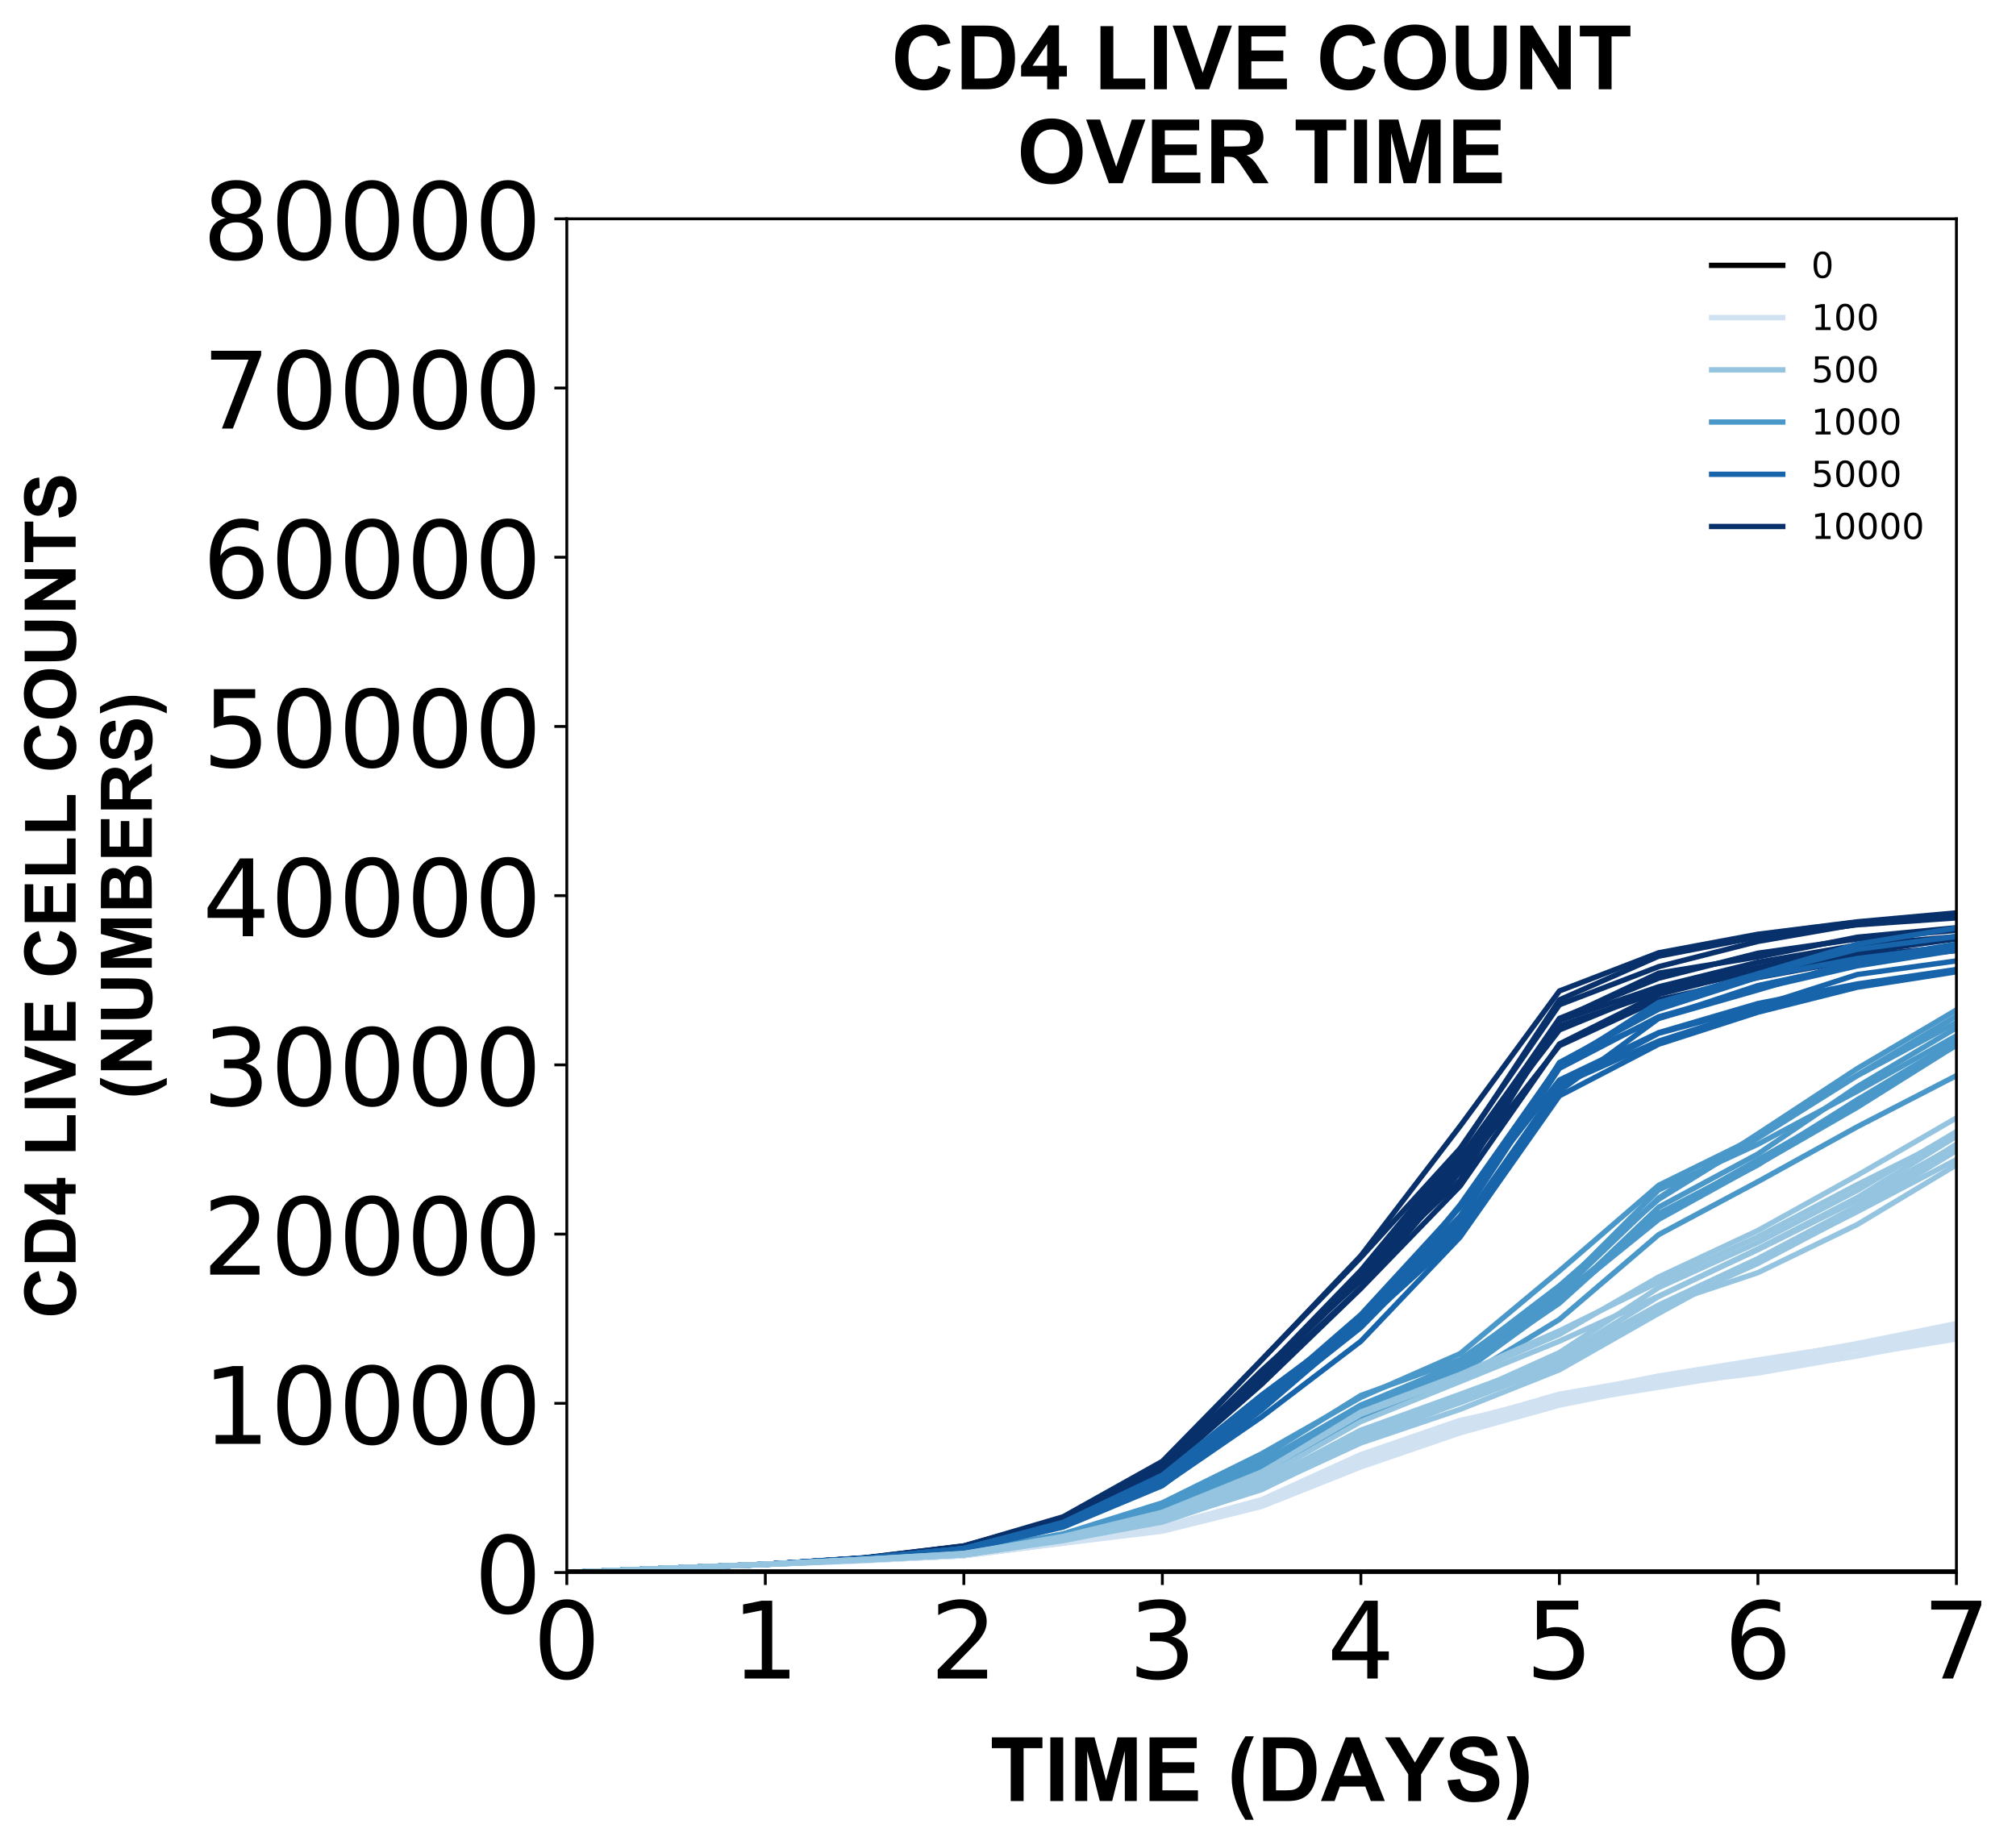 <?xml version="1.0" encoding="utf-8" standalone="no"?>
<!DOCTYPE svg PUBLIC "-//W3C//DTD SVG 1.1//EN"
  "http://www.w3.org/Graphics/SVG/1.1/DTD/svg11.dtd">
<!-- Created with matplotlib (https://matplotlib.org/) -->
<svg height="518.717pt" version="1.1" viewBox="0 0 566.662 518.717" width="566.662pt" xmlns="http://www.w3.org/2000/svg" xmlns:xlink="http://www.w3.org/1999/xlink">
 <defs>
  <style type="text/css">
*{stroke-linecap:butt;stroke-linejoin:round;}
  </style>
 </defs>
 <g id="figure_1">
  <g id="patch_1">
   <path d="M 0 518.717 
L 566.662 518.717 
L 566.662 0 
L 0 0 
z
" style="fill:#ffffff;"/>
  </g>
  <g id="axes_1">
   <g id="patch_2">
    <path d="M 159.318 442.022 
L 549.918 442.022 
L 549.918 61.502 
L 159.318 61.502 
z
" style="fill:#ffffff;"/>
   </g>
   <g id="matplotlib.axis_1">
    <g id="xtick_1">
     <g id="line2d_1">
      <defs>
       <path d="M 0 0 
L 0 3.5 
" id="m4091135f24" style="stroke:#000000;stroke-width:0.8;"/>
      </defs>
      <g>
       <use style="stroke:#000000;stroke-width:0.8;" x="159.318" xlink:href="#m4091135f24" y="442.022"/>
      </g>
     </g>
     <g id="text_1">
      <!-- 0 -->
      <defs>
       <path d="M 31.781 66.406 
Q 24.172 66.406 20.328 58.906 
Q 16.5 51.422 16.5 36.375 
Q 16.5 21.391 20.328 13.891 
Q 24.172 6.391 31.781 6.391 
Q 39.453 6.391 43.281 13.891 
Q 47.125 21.391 47.125 36.375 
Q 47.125 51.422 43.281 58.906 
Q 39.453 66.406 31.781 66.406 
z
M 31.781 74.219 
Q 44.047 74.219 50.516 64.516 
Q 56.984 54.828 56.984 36.375 
Q 56.984 17.969 50.516 8.266 
Q 44.047 -1.422 31.781 -1.422 
Q 19.531 -1.422 13.062 8.266 
Q 6.594 17.969 6.594 36.375 
Q 6.594 54.828 13.062 64.516 
Q 19.531 74.219 31.781 74.219 
z
" id="DejaVuSans-48"/>
      </defs>
      <g transform="translate(149.774 471.817)scale(0.3 -0.3)">
       <use xlink:href="#DejaVuSans-48"/>
      </g>
     </g>
    </g>
    <g id="xtick_2">
     <g id="line2d_2">
      <g>
       <use style="stroke:#000000;stroke-width:0.8;" x="215.118" xlink:href="#m4091135f24" y="442.022"/>
      </g>
     </g>
     <g id="text_2">
      <!-- 1 -->
      <defs>
       <path d="M 12.406 8.297 
L 28.516 8.297 
L 28.516 63.922 
L 10.984 60.406 
L 10.984 69.391 
L 28.422 72.906 
L 38.281 72.906 
L 38.281 8.297 
L 54.391 8.297 
L 54.391 0 
L 12.406 0 
z
" id="DejaVuSans-49"/>
      </defs>
      <g transform="translate(205.574 471.817)scale(0.3 -0.3)">
       <use xlink:href="#DejaVuSans-49"/>
      </g>
     </g>
    </g>
    <g id="xtick_3">
     <g id="line2d_3">
      <g>
       <use style="stroke:#000000;stroke-width:0.8;" x="270.918" xlink:href="#m4091135f24" y="442.022"/>
      </g>
     </g>
     <g id="text_3">
      <!-- 2 -->
      <defs>
       <path d="M 19.188 8.297 
L 53.609 8.297 
L 53.609 0 
L 7.328 0 
L 7.328 8.297 
Q 12.938 14.109 22.625 23.891 
Q 32.328 33.688 34.812 36.531 
Q 39.547 41.844 41.422 45.531 
Q 43.312 49.219 43.312 52.781 
Q 43.312 58.594 39.234 62.25 
Q 35.156 65.922 28.609 65.922 
Q 23.969 65.922 18.812 64.312 
Q 13.672 62.703 7.812 59.422 
L 7.812 69.391 
Q 13.766 71.781 18.938 73 
Q 24.125 74.219 28.422 74.219 
Q 39.75 74.219 46.484 68.547 
Q 53.219 62.891 53.219 53.422 
Q 53.219 48.922 51.531 44.891 
Q 49.859 40.875 45.406 35.406 
Q 44.188 33.984 37.641 27.219 
Q 31.109 20.453 19.188 8.297 
z
" id="DejaVuSans-50"/>
      </defs>
      <g transform="translate(261.374 471.817)scale(0.3 -0.3)">
       <use xlink:href="#DejaVuSans-50"/>
      </g>
     </g>
    </g>
    <g id="xtick_4">
     <g id="line2d_4">
      <g>
       <use style="stroke:#000000;stroke-width:0.8;" x="326.718" xlink:href="#m4091135f24" y="442.022"/>
      </g>
     </g>
     <g id="text_4">
      <!-- 3 -->
      <defs>
       <path d="M 40.578 39.312 
Q 47.656 37.797 51.625 33 
Q 55.609 28.219 55.609 21.188 
Q 55.609 10.406 48.188 4.484 
Q 40.766 -1.422 27.094 -1.422 
Q 22.516 -1.422 17.656 -0.516 
Q 12.797 0.391 7.625 2.203 
L 7.625 11.719 
Q 11.719 9.328 16.594 8.109 
Q 21.484 6.891 26.812 6.891 
Q 36.078 6.891 40.938 10.547 
Q 45.797 14.203 45.797 21.188 
Q 45.797 27.641 41.281 31.266 
Q 36.766 34.906 28.719 34.906 
L 20.219 34.906 
L 20.219 43.016 
L 29.109 43.016 
Q 36.375 43.016 40.234 45.922 
Q 44.094 48.828 44.094 54.297 
Q 44.094 59.906 40.109 62.906 
Q 36.141 65.922 28.719 65.922 
Q 24.656 65.922 20.016 65.031 
Q 15.375 64.156 9.812 62.312 
L 9.812 71.094 
Q 15.438 72.656 20.344 73.438 
Q 25.25 74.219 29.594 74.219 
Q 40.828 74.219 47.359 69.109 
Q 53.906 64.016 53.906 55.328 
Q 53.906 49.266 50.438 45.094 
Q 46.969 40.922 40.578 39.312 
z
" id="DejaVuSans-51"/>
      </defs>
      <g transform="translate(317.174 471.817)scale(0.3 -0.3)">
       <use xlink:href="#DejaVuSans-51"/>
      </g>
     </g>
    </g>
    <g id="xtick_5">
     <g id="line2d_5">
      <g>
       <use style="stroke:#000000;stroke-width:0.8;" x="382.518" xlink:href="#m4091135f24" y="442.022"/>
      </g>
     </g>
     <g id="text_5">
      <!-- 4 -->
      <defs>
       <path d="M 37.797 64.312 
L 12.891 25.391 
L 37.797 25.391 
z
M 35.203 72.906 
L 47.609 72.906 
L 47.609 25.391 
L 58.016 25.391 
L 58.016 17.188 
L 47.609 17.188 
L 47.609 0 
L 37.797 0 
L 37.797 17.188 
L 4.891 17.188 
L 4.891 26.703 
z
" id="DejaVuSans-52"/>
      </defs>
      <g transform="translate(372.974 471.817)scale(0.3 -0.3)">
       <use xlink:href="#DejaVuSans-52"/>
      </g>
     </g>
    </g>
    <g id="xtick_6">
     <g id="line2d_6">
      <g>
       <use style="stroke:#000000;stroke-width:0.8;" x="438.318" xlink:href="#m4091135f24" y="442.022"/>
      </g>
     </g>
     <g id="text_6">
      <!-- 5 -->
      <defs>
       <path d="M 10.797 72.906 
L 49.516 72.906 
L 49.516 64.594 
L 19.828 64.594 
L 19.828 46.734 
Q 21.969 47.469 24.109 47.828 
Q 26.266 48.188 28.422 48.188 
Q 40.625 48.188 47.75 41.5 
Q 54.891 34.812 54.891 23.391 
Q 54.891 11.625 47.562 5.094 
Q 40.234 -1.422 26.906 -1.422 
Q 22.312 -1.422 17.547 -0.641 
Q 12.797 0.141 7.719 1.703 
L 7.719 11.625 
Q 12.109 9.234 16.797 8.062 
Q 21.484 6.891 26.703 6.891 
Q 35.156 6.891 40.078 11.328 
Q 45.016 15.766 45.016 23.391 
Q 45.016 31 40.078 35.438 
Q 35.156 39.891 26.703 39.891 
Q 22.75 39.891 18.812 39.016 
Q 14.891 38.141 10.797 36.281 
z
" id="DejaVuSans-53"/>
      </defs>
      <g transform="translate(428.774 471.817)scale(0.3 -0.3)">
       <use xlink:href="#DejaVuSans-53"/>
      </g>
     </g>
    </g>
    <g id="xtick_7">
     <g id="line2d_7">
      <g>
       <use style="stroke:#000000;stroke-width:0.8;" x="494.118" xlink:href="#m4091135f24" y="442.022"/>
      </g>
     </g>
     <g id="text_7">
      <!-- 6 -->
      <defs>
       <path d="M 33.016 40.375 
Q 26.375 40.375 22.484 35.828 
Q 18.609 31.297 18.609 23.391 
Q 18.609 15.531 22.484 10.953 
Q 26.375 6.391 33.016 6.391 
Q 39.656 6.391 43.531 10.953 
Q 47.406 15.531 47.406 23.391 
Q 47.406 31.297 43.531 35.828 
Q 39.656 40.375 33.016 40.375 
z
M 52.594 71.297 
L 52.594 62.312 
Q 48.875 64.062 45.094 64.984 
Q 41.312 65.922 37.594 65.922 
Q 27.828 65.922 22.672 59.328 
Q 17.531 52.734 16.797 39.406 
Q 19.672 43.656 24.016 45.922 
Q 28.375 48.188 33.594 48.188 
Q 44.578 48.188 50.953 41.516 
Q 57.328 34.859 57.328 23.391 
Q 57.328 12.156 50.688 5.359 
Q 44.047 -1.422 33.016 -1.422 
Q 20.359 -1.422 13.672 8.266 
Q 6.984 17.969 6.984 36.375 
Q 6.984 53.656 15.188 63.938 
Q 23.391 74.219 37.203 74.219 
Q 40.922 74.219 44.703 73.484 
Q 48.484 72.75 52.594 71.297 
z
" id="DejaVuSans-54"/>
      </defs>
      <g transform="translate(484.574 471.817)scale(0.3 -0.3)">
       <use xlink:href="#DejaVuSans-54"/>
      </g>
     </g>
    </g>
    <g id="xtick_8">
     <g id="line2d_8">
      <g>
       <use style="stroke:#000000;stroke-width:0.8;" x="549.918" xlink:href="#m4091135f24" y="442.022"/>
      </g>
     </g>
     <g id="text_8">
      <!-- 7 -->
      <defs>
       <path d="M 8.203 72.906 
L 55.078 72.906 
L 55.078 68.703 
L 28.609 0 
L 18.312 0 
L 43.219 64.594 
L 8.203 64.594 
z
" id="DejaVuSans-55"/>
      </defs>
      <g transform="translate(540.374 471.817)scale(0.3 -0.3)">
       <use xlink:href="#DejaVuSans-55"/>
      </g>
     </g>
    </g>
    <g id="text_9">
     <!-- TIME (DAYS) -->
     <defs>
      <path d="M 23.391 0 
L 23.391 59.469 
L 2.156 59.469 
L 2.156 71.578 
L 59.031 71.578 
L 59.031 59.469 
L 37.844 59.469 
L 37.844 0 
z
" id="Arial-BoldMT-84"/>
      <path d="M 6.844 0 
L 6.844 71.578 
L 21.297 71.578 
L 21.297 0 
z
" id="Arial-BoldMT-73"/>
      <path d="M 7.078 0 
L 7.078 71.578 
L 28.719 71.578 
L 41.703 22.75 
L 54.547 71.578 
L 76.219 71.578 
L 76.219 0 
L 62.797 0 
L 62.797 56.344 
L 48.578 0 
L 34.672 0 
L 20.516 56.344 
L 20.516 0 
z
" id="Arial-BoldMT-77"/>
      <path d="M 7.281 0 
L 7.281 71.578 
L 60.359 71.578 
L 60.359 59.469 
L 21.734 59.469 
L 21.734 43.609 
L 57.672 43.609 
L 57.672 31.547 
L 21.734 31.547 
L 21.734 12.062 
L 61.719 12.062 
L 61.719 0 
z
" id="Arial-BoldMT-69"/>
      <path id="Arial-BoldMT-32"/>
      <path d="M 29.938 -21.047 
L 20.516 -21.047 
Q 13.031 -9.766 9.125 2.391 
Q 5.219 14.547 5.219 25.922 
Q 5.219 40.047 10.062 52.641 
Q 14.266 63.578 20.703 72.797 
L 30.078 72.797 
Q 23.391 58.016 20.875 47.625 
Q 18.359 37.25 18.359 25.641 
Q 18.359 17.625 19.844 9.219 
Q 21.344 0.828 23.922 -6.734 
Q 25.641 -11.719 29.938 -21.047 
z
" id="Arial-BoldMT-40"/>
      <path d="M 7.234 71.578 
L 33.641 71.578 
Q 42.578 71.578 47.266 70.219 
Q 53.562 68.359 58.047 63.625 
Q 62.547 58.891 64.891 52.031 
Q 67.234 45.172 67.234 35.109 
Q 67.234 26.266 65.047 19.875 
Q 62.359 12.062 57.375 7.234 
Q 53.609 3.562 47.219 1.516 
Q 42.438 0 34.422 0 
L 7.234 0 
z
M 21.688 59.469 
L 21.688 12.062 
L 32.469 12.062 
Q 38.531 12.062 41.219 12.75 
Q 44.734 13.625 47.047 15.719 
Q 49.359 17.828 50.828 22.625 
Q 52.297 27.438 52.297 35.75 
Q 52.297 44.047 50.828 48.484 
Q 49.359 52.938 46.719 55.422 
Q 44.094 57.906 40.047 58.797 
Q 37.016 59.469 28.172 59.469 
z
" id="Arial-BoldMT-68"/>
      <path d="M 71.828 0 
L 56.109 0 
L 49.859 16.266 
L 21.234 16.266 
L 15.328 0 
L 0 0 
L 27.875 71.578 
L 43.172 71.578 
z
M 45.219 28.328 
L 35.359 54.891 
L 25.688 28.328 
z
" id="Arial-BoldMT-65"/>
      <path d="M 26.078 0 
L 26.078 30.125 
L -0.141 71.578 
L 16.797 71.578 
L 33.641 43.266 
L 50.141 71.578 
L 66.797 71.578 
L 40.484 30.031 
L 40.484 0 
z
" id="Arial-BoldMT-89"/>
      <path d="M 3.609 23.297 
L 17.672 24.656 
Q 18.953 17.578 22.828 14.25 
Q 26.703 10.938 33.297 10.938 
Q 40.281 10.938 43.812 13.891 
Q 47.359 16.844 47.359 20.797 
Q 47.359 23.344 45.875 25.125 
Q 44.391 26.906 40.672 28.219 
Q 38.141 29.109 29.109 31.344 
Q 17.484 34.234 12.797 38.422 
Q 6.203 44.344 6.203 52.828 
Q 6.203 58.297 9.297 63.062 
Q 12.406 67.828 18.234 70.312 
Q 24.078 72.797 32.328 72.797 
Q 45.797 72.797 52.609 66.891 
Q 59.422 60.984 59.766 51.125 
L 45.312 50.484 
Q 44.391 56 41.328 58.422 
Q 38.281 60.844 32.172 60.844 
Q 25.875 60.844 22.312 58.25 
Q 20.016 56.594 20.016 53.812 
Q 20.016 51.266 22.172 49.469 
Q 24.906 47.172 35.453 44.672 
Q 46 42.188 51.047 39.516 
Q 56.109 36.859 58.953 32.25 
Q 61.812 27.641 61.812 20.844 
Q 61.812 14.703 58.391 9.328 
Q 54.984 3.953 48.734 1.344 
Q 42.484 -1.266 33.156 -1.266 
Q 19.578 -1.266 12.297 5 
Q 5.031 11.281 3.609 23.297 
z
" id="Arial-BoldMT-83"/>
      <path d="M 3.375 -21.047 
Q 7.422 -12.359 9.078 -7.719 
Q 10.75 -3.078 12.156 2.969 
Q 13.578 9.031 14.25 14.469 
Q 14.938 19.922 14.938 25.641 
Q 14.938 37.25 12.453 47.625 
Q 9.969 58.016 3.266 72.797 
L 12.594 72.797 
Q 19.969 62.312 24.047 50.531 
Q 28.125 38.766 28.125 26.656 
Q 28.125 16.453 24.906 4.781 
Q 21.234 -8.297 12.844 -21.047 
z
" id="Arial-BoldMT-41"/>
     </defs>
     <g transform="translate(278.251 506.255)scale(0.25 -0.25)">
      <use xlink:href="#Arial-BoldMT-84"/>
      <use x="61.084" xlink:href="#Arial-BoldMT-73"/>
      <use x="88.867" xlink:href="#Arial-BoldMT-77"/>
      <use x="172.168" xlink:href="#Arial-BoldMT-69"/>
      <use x="238.867" xlink:href="#Arial-BoldMT-32"/>
      <use x="266.65" xlink:href="#Arial-BoldMT-40"/>
      <use x="299.951" xlink:href="#Arial-BoldMT-68"/>
      <use x="372.168" xlink:href="#Arial-BoldMT-65"/>
      <use x="444.244" xlink:href="#Arial-BoldMT-89"/>
      <use x="510.943" xlink:href="#Arial-BoldMT-83"/>
      <use x="577.643" xlink:href="#Arial-BoldMT-41"/>
     </g>
    </g>
   </g>
   <g id="matplotlib.axis_2">
    <g id="ytick_1">
     <g id="line2d_9">
      <defs>
       <path d="M 0 0 
L -3.5 0 
" id="m25d7a99348" style="stroke:#000000;stroke-width:0.8;"/>
      </defs>
      <g>
       <use style="stroke:#000000;stroke-width:0.8;" x="159.318" xlink:href="#m25d7a99348" y="442.022"/>
      </g>
     </g>
     <g id="text_10">
      <!-- 0 -->
      <g transform="translate(133.231 453.419)scale(0.3 -0.3)">
       <use xlink:href="#DejaVuSans-48"/>
      </g>
     </g>
    </g>
    <g id="ytick_2">
     <g id="line2d_10">
      <g>
       <use style="stroke:#000000;stroke-width:0.8;" x="159.318" xlink:href="#m25d7a99348" y="394.457"/>
      </g>
     </g>
     <g id="text_11">
      <!-- 10000 -->
      <g transform="translate(56.881 405.854)scale(0.3 -0.3)">
       <use xlink:href="#DejaVuSans-49"/>
       <use x="63.623" xlink:href="#DejaVuSans-48"/>
       <use x="127.246" xlink:href="#DejaVuSans-48"/>
       <use x="190.869" xlink:href="#DejaVuSans-48"/>
       <use x="254.492" xlink:href="#DejaVuSans-48"/>
      </g>
     </g>
    </g>
    <g id="ytick_3">
     <g id="line2d_11">
      <g>
       <use style="stroke:#000000;stroke-width:0.8;" x="159.318" xlink:href="#m25d7a99348" y="346.892"/>
      </g>
     </g>
     <g id="text_12">
      <!-- 20000 -->
      <g transform="translate(56.881 358.289)scale(0.3 -0.3)">
       <use xlink:href="#DejaVuSans-50"/>
       <use x="63.623" xlink:href="#DejaVuSans-48"/>
       <use x="127.246" xlink:href="#DejaVuSans-48"/>
       <use x="190.869" xlink:href="#DejaVuSans-48"/>
       <use x="254.492" xlink:href="#DejaVuSans-48"/>
      </g>
     </g>
    </g>
    <g id="ytick_4">
     <g id="line2d_12">
      <g>
       <use style="stroke:#000000;stroke-width:0.8;" x="159.318" xlink:href="#m25d7a99348" y="299.327"/>
      </g>
     </g>
     <g id="text_13">
      <!-- 30000 -->
      <g transform="translate(56.881 310.724)scale(0.3 -0.3)">
       <use xlink:href="#DejaVuSans-51"/>
       <use x="63.623" xlink:href="#DejaVuSans-48"/>
       <use x="127.246" xlink:href="#DejaVuSans-48"/>
       <use x="190.869" xlink:href="#DejaVuSans-48"/>
       <use x="254.492" xlink:href="#DejaVuSans-48"/>
      </g>
     </g>
    </g>
    <g id="ytick_5">
     <g id="line2d_13">
      <g>
       <use style="stroke:#000000;stroke-width:0.8;" x="159.318" xlink:href="#m25d7a99348" y="251.762"/>
      </g>
     </g>
     <g id="text_14">
      <!-- 40000 -->
      <g transform="translate(56.881 263.159)scale(0.3 -0.3)">
       <use xlink:href="#DejaVuSans-52"/>
       <use x="63.623" xlink:href="#DejaVuSans-48"/>
       <use x="127.246" xlink:href="#DejaVuSans-48"/>
       <use x="190.869" xlink:href="#DejaVuSans-48"/>
       <use x="254.492" xlink:href="#DejaVuSans-48"/>
      </g>
     </g>
    </g>
    <g id="ytick_6">
     <g id="line2d_14">
      <g>
       <use style="stroke:#000000;stroke-width:0.8;" x="159.318" xlink:href="#m25d7a99348" y="204.197"/>
      </g>
     </g>
     <g id="text_15">
      <!-- 50000 -->
      <g transform="translate(56.881 215.594)scale(0.3 -0.3)">
       <use xlink:href="#DejaVuSans-53"/>
       <use x="63.623" xlink:href="#DejaVuSans-48"/>
       <use x="127.246" xlink:href="#DejaVuSans-48"/>
       <use x="190.869" xlink:href="#DejaVuSans-48"/>
       <use x="254.492" xlink:href="#DejaVuSans-48"/>
      </g>
     </g>
    </g>
    <g id="ytick_7">
     <g id="line2d_15">
      <g>
       <use style="stroke:#000000;stroke-width:0.8;" x="159.318" xlink:href="#m25d7a99348" y="156.632"/>
      </g>
     </g>
     <g id="text_16">
      <!-- 60000 -->
      <g transform="translate(56.881 168.029)scale(0.3 -0.3)">
       <use xlink:href="#DejaVuSans-54"/>
       <use x="63.623" xlink:href="#DejaVuSans-48"/>
       <use x="127.246" xlink:href="#DejaVuSans-48"/>
       <use x="190.869" xlink:href="#DejaVuSans-48"/>
       <use x="254.492" xlink:href="#DejaVuSans-48"/>
      </g>
     </g>
    </g>
    <g id="ytick_8">
     <g id="line2d_16">
      <g>
       <use style="stroke:#000000;stroke-width:0.8;" x="159.318" xlink:href="#m25d7a99348" y="109.067"/>
      </g>
     </g>
     <g id="text_17">
      <!-- 70000 -->
      <g transform="translate(56.881 120.464)scale(0.3 -0.3)">
       <use xlink:href="#DejaVuSans-55"/>
       <use x="63.623" xlink:href="#DejaVuSans-48"/>
       <use x="127.246" xlink:href="#DejaVuSans-48"/>
       <use x="190.869" xlink:href="#DejaVuSans-48"/>
       <use x="254.492" xlink:href="#DejaVuSans-48"/>
      </g>
     </g>
    </g>
    <g id="ytick_9">
     <g id="line2d_17">
      <g>
       <use style="stroke:#000000;stroke-width:0.8;" x="159.318" xlink:href="#m25d7a99348" y="61.502"/>
      </g>
     </g>
     <g id="text_18">
      <!-- 80000 -->
      <defs>
       <path d="M 31.781 34.625 
Q 24.75 34.625 20.719 30.859 
Q 16.703 27.094 16.703 20.516 
Q 16.703 13.922 20.719 10.156 
Q 24.75 6.391 31.781 6.391 
Q 38.812 6.391 42.859 10.172 
Q 46.922 13.969 46.922 20.516 
Q 46.922 27.094 42.891 30.859 
Q 38.875 34.625 31.781 34.625 
z
M 21.922 38.812 
Q 15.578 40.375 12.031 44.719 
Q 8.5 49.078 8.5 55.328 
Q 8.5 64.062 14.719 69.141 
Q 20.953 74.219 31.781 74.219 
Q 42.672 74.219 48.875 69.141 
Q 55.078 64.062 55.078 55.328 
Q 55.078 49.078 51.531 44.719 
Q 48 40.375 41.703 38.812 
Q 48.828 37.156 52.797 32.312 
Q 56.781 27.484 56.781 20.516 
Q 56.781 9.906 50.312 4.234 
Q 43.844 -1.422 31.781 -1.422 
Q 19.734 -1.422 13.25 4.234 
Q 6.781 9.906 6.781 20.516 
Q 6.781 27.484 10.781 32.312 
Q 14.797 37.156 21.922 38.812 
z
M 18.312 54.391 
Q 18.312 48.734 21.844 45.562 
Q 25.391 42.391 31.781 42.391 
Q 38.141 42.391 41.719 45.562 
Q 45.312 48.734 45.312 54.391 
Q 45.312 60.062 41.719 63.234 
Q 38.141 66.406 31.781 66.406 
Q 25.391 66.406 21.844 63.234 
Q 18.312 60.062 18.312 54.391 
z
" id="DejaVuSans-56"/>
      </defs>
      <g transform="translate(56.881 72.899)scale(0.3 -0.3)">
       <use xlink:href="#DejaVuSans-56"/>
       <use x="63.623" xlink:href="#DejaVuSans-48"/>
       <use x="127.246" xlink:href="#DejaVuSans-48"/>
       <use x="190.869" xlink:href="#DejaVuSans-48"/>
       <use x="254.492" xlink:href="#DejaVuSans-48"/>
      </g>
     </g>
    </g>
    <g id="text_19">
     <!-- CD4 LIVE CELL COUNTS -->
     <defs>
      <path d="M 53.078 26.312 
L 67.094 21.875 
Q 63.875 10.156 56.375 4.469 
Q 48.875 -1.219 37.359 -1.219 
Q 23.094 -1.219 13.906 8.516 
Q 4.734 18.266 4.734 35.156 
Q 4.734 53.031 13.953 62.906 
Q 23.188 72.797 38.234 72.797 
Q 51.375 72.797 59.578 65.047 
Q 64.453 60.453 66.891 51.859 
L 52.594 48.438 
Q 51.312 54 47.281 57.219 
Q 43.266 60.453 37.5 60.453 
Q 29.547 60.453 24.578 54.734 
Q 19.625 49.031 19.625 36.234 
Q 19.625 22.656 24.5 16.891 
Q 29.391 11.141 37.203 11.141 
Q 42.969 11.141 47.109 14.797 
Q 51.266 18.453 53.078 26.312 
z
" id="Arial-BoldMT-67"/>
      <path d="M 31.156 0 
L 31.156 14.406 
L 1.859 14.406 
L 1.859 26.422 
L 32.906 71.875 
L 44.438 71.875 
L 44.438 26.469 
L 53.328 26.469 
L 53.328 14.406 
L 44.438 14.406 
L 44.438 0 
z
M 31.156 26.469 
L 31.156 50.922 
L 14.703 26.469 
z
" id="Arial-BoldMT-52"/>
      <path d="M 7.672 0 
L 7.672 71 
L 22.125 71 
L 22.125 12.062 
L 58.062 12.062 
L 58.062 0 
z
" id="Arial-BoldMT-76"/>
      <path d="M 25.531 0 
L -0.047 71.578 
L 15.625 71.578 
L 33.734 18.609 
L 51.266 71.578 
L 66.609 71.578 
L 40.969 0 
z
" id="Arial-BoldMT-86"/>
      <path d="M 4.344 35.359 
Q 4.344 46.297 7.625 53.719 
Q 10.062 59.188 14.281 63.531 
Q 18.5 67.875 23.531 69.969 
Q 30.219 72.797 38.969 72.797 
Q 54.781 72.797 64.281 62.984 
Q 73.781 53.172 73.781 35.688 
Q 73.781 18.359 64.359 8.562 
Q 54.938 -1.219 39.156 -1.219 
Q 23.188 -1.219 13.766 8.516 
Q 4.344 18.266 4.344 35.359 
z
M 19.234 35.844 
Q 19.234 23.688 24.844 17.406 
Q 30.469 11.141 39.109 11.141 
Q 47.75 11.141 53.297 17.359 
Q 58.844 23.578 58.844 36.031 
Q 58.844 48.344 53.438 54.391 
Q 48.047 60.453 39.109 60.453 
Q 30.172 60.453 24.703 54.312 
Q 19.234 48.188 19.234 35.844 
z
" id="Arial-BoldMT-79"/>
      <path d="M 7.172 71.578 
L 21.625 71.578 
L 21.625 32.812 
Q 21.625 23.578 22.172 20.844 
Q 23.094 16.453 26.578 13.797 
Q 30.078 11.141 36.141 11.141 
Q 42.281 11.141 45.406 13.641 
Q 48.531 16.156 49.172 19.812 
Q 49.812 23.484 49.812 31.984 
L 49.812 71.578 
L 64.266 71.578 
L 64.266 33.984 
Q 64.266 21.094 63.094 15.766 
Q 61.922 10.453 58.766 6.781 
Q 55.609 3.125 50.328 0.953 
Q 45.062 -1.219 36.578 -1.219 
Q 26.312 -1.219 21.016 1.141 
Q 15.719 3.516 12.641 7.297 
Q 9.578 11.078 8.594 15.234 
Q 7.172 21.391 7.172 33.406 
z
" id="Arial-BoldMT-85"/>
      <path d="M 7.422 0 
L 7.422 71.578 
L 21.484 71.578 
L 50.781 23.781 
L 50.781 71.578 
L 64.203 71.578 
L 64.203 0 
L 49.703 0 
L 20.844 46.688 
L 20.844 0 
z
" id="Arial-BoldMT-78"/>
     </defs>
     <g transform="translate(21.253 370.655)rotate(-90)scale(0.2 -0.2)">
      <use xlink:href="#Arial-BoldMT-67"/>
      <use x="72.217" xlink:href="#Arial-BoldMT-68"/>
      <use x="144.434" xlink:href="#Arial-BoldMT-52"/>
      <use x="200.049" xlink:href="#Arial-BoldMT-32"/>
      <use x="227.832" xlink:href="#Arial-BoldMT-76"/>
      <use x="288.916" xlink:href="#Arial-BoldMT-73"/>
      <use x="316.699" xlink:href="#Arial-BoldMT-86"/>
      <use x="383.398" xlink:href="#Arial-BoldMT-69"/>
      <use x="450.098" xlink:href="#Arial-BoldMT-32"/>
      <use x="477.881" xlink:href="#Arial-BoldMT-67"/>
      <use x="550.098" xlink:href="#Arial-BoldMT-69"/>
      <use x="616.797" xlink:href="#Arial-BoldMT-76"/>
      <use x="677.881" xlink:href="#Arial-BoldMT-76"/>
      <use x="738.949" xlink:href="#Arial-BoldMT-32"/>
      <use x="766.732" xlink:href="#Arial-BoldMT-67"/>
      <use x="838.949" xlink:href="#Arial-BoldMT-79"/>
      <use x="916.732" xlink:href="#Arial-BoldMT-85"/>
      <use x="988.949" xlink:href="#Arial-BoldMT-78"/>
      <use x="1061.166" xlink:href="#Arial-BoldMT-84"/>
      <use x="1122.25" xlink:href="#Arial-BoldMT-83"/>
     </g>
     <!-- (NUMBERS) -->
     <defs>
      <path d="M 7.328 71.578 
L 35.938 71.578 
Q 44.438 71.578 48.609 70.875 
Q 52.781 70.172 56.078 67.922 
Q 59.375 65.672 61.562 61.938 
Q 63.766 58.203 63.766 53.562 
Q 63.766 48.531 61.047 44.328 
Q 58.344 40.141 53.719 38.031 
Q 60.25 36.141 63.766 31.547 
Q 67.281 26.953 67.281 20.75 
Q 67.281 15.875 65.016 11.25 
Q 62.75 6.641 58.812 3.875 
Q 54.891 1.125 49.125 0.484 
Q 45.516 0.094 31.688 0 
L 7.328 0 
z
M 21.781 59.672 
L 21.781 43.109 
L 31.25 43.109 
Q 39.703 43.109 41.75 43.359 
Q 45.453 43.797 47.578 45.922 
Q 49.703 48.047 49.703 51.516 
Q 49.703 54.828 47.875 56.906 
Q 46.047 58.984 42.438 59.422 
Q 40.281 59.672 30.078 59.672 
z
M 21.781 31.203 
L 21.781 12.062 
L 35.156 12.062 
Q 42.969 12.062 45.062 12.5 
Q 48.297 13.094 50.312 15.359 
Q 52.344 17.625 52.344 21.438 
Q 52.344 24.656 50.781 26.906 
Q 49.219 29.156 46.266 30.172 
Q 43.312 31.203 33.453 31.203 
z
" id="Arial-BoldMT-66"/>
      <path d="M 7.328 0 
L 7.328 71.578 
L 37.75 71.578 
Q 49.219 71.578 54.422 69.641 
Q 59.625 67.719 62.75 62.781 
Q 65.875 57.859 65.875 51.516 
Q 65.875 43.453 61.125 38.203 
Q 56.391 32.953 46.969 31.594 
Q 51.656 28.859 54.703 25.578 
Q 57.766 22.312 62.938 13.969 
L 71.688 0 
L 54.391 0 
L 43.953 15.578 
Q 38.375 23.922 36.328 26.094 
Q 34.281 28.266 31.984 29.078 
Q 29.688 29.891 24.703 29.891 
L 21.781 29.891 
L 21.781 0 
z
M 21.781 41.312 
L 32.469 41.312 
Q 42.875 41.312 45.453 42.188 
Q 48.047 43.062 49.516 45.203 
Q 50.984 47.359 50.984 50.594 
Q 50.984 54.203 49.047 56.422 
Q 47.125 58.641 43.609 59.234 
Q 41.844 59.469 33.062 59.469 
L 21.781 59.469 
z
" id="Arial-BoldMT-82"/>
     </defs>
     <g transform="translate(42.671 308.979)rotate(-90)scale(0.2 -0.2)">
      <use xlink:href="#Arial-BoldMT-40"/>
      <use x="33.301" xlink:href="#Arial-BoldMT-78"/>
      <use x="105.518" xlink:href="#Arial-BoldMT-85"/>
      <use x="177.734" xlink:href="#Arial-BoldMT-77"/>
      <use x="261.035" xlink:href="#Arial-BoldMT-66"/>
      <use x="333.252" xlink:href="#Arial-BoldMT-69"/>
      <use x="399.951" xlink:href="#Arial-BoldMT-82"/>
      <use x="472.168" xlink:href="#Arial-BoldMT-83"/>
      <use x="538.867" xlink:href="#Arial-BoldMT-41"/>
     </g>
    </g>
   </g>
   <g id="line2d_18">
    <path clip-path="url(#pb43a59cb6f)" d="M 159.318 442.022 
L 187.218 440.832 
L 215.118 439.738 
L 243.018 437.983 
L 270.918 434.63 
L 298.818 426.644 
L 326.718 411.532 
L 354.618 382.223 
L 382.518 353.456 
L 410.418 322.809 
L 438.318 282.431 
L 466.218 271.715 
L 494.118 264.618 
L 522.018 259.781 
L 549.918 257.479 
" style="fill:none;stroke:#08306b;stroke-linecap:square;stroke-width:1.5;"/>
   </g>
   <g id="line2d_19">
    <path clip-path="url(#pb43a59cb6f)" d="M 159.318 442.022 
L 187.218 440.832 
L 215.118 439.71 
L 243.018 437.94 
L 270.918 434.977 
L 298.818 427.452 
L 326.718 413.454 
L 354.618 388.059 
L 382.518 361.922 
L 410.418 329.383 
L 438.318 293.923 
L 466.218 281.024 
L 494.118 274.788 
L 522.018 269.684 
L 549.918 267.215 
" style="fill:none;stroke:#08306b;stroke-linecap:square;stroke-width:1.5;"/>
   </g>
   <g id="line2d_20">
    <path clip-path="url(#pb43a59cb6f)" d="M 159.318 442.022 
L 187.218 440.832 
L 215.118 439.7 
L 243.018 437.964 
L 270.918 434.801 
L 298.818 427.01 
L 326.718 412.488 
L 354.618 385.985 
L 382.518 357.66 
L 410.418 325.635 
L 438.318 289.509 
L 466.218 278.079 
L 494.118 271.924 
L 522.018 266.569 
L 549.918 263.486 
" style="fill:none;stroke:#08306b;stroke-linecap:square;stroke-width:1.5;"/>
   </g>
   <g id="line2d_21">
    <path clip-path="url(#pb43a59cb6f)" d="M 159.318 442.022 
L 187.218 440.832 
L 215.118 439.762 
L 243.018 438.036 
L 270.918 434.839 
L 298.818 427.338 
L 326.718 412.969 
L 354.618 386.575 
L 382.518 359.43 
L 410.418 325.606 
L 438.318 286.855 
L 466.218 277.371 
L 494.118 270.469 
L 522.018 265.66 
L 549.918 263.263 
" style="fill:none;stroke:#08306b;stroke-linecap:square;stroke-width:1.5;"/>
   </g>
   <g id="line2d_22">
    <path clip-path="url(#pb43a59cb6f)" d="M 159.318 442.022 
L 187.218 440.832 
L 215.118 439.724 
L 243.018 438.069 
L 270.918 434.925 
L 298.818 427.276 
L 326.718 413.34 
L 354.618 386.694 
L 382.518 358.126 
L 410.418 331.761 
L 438.318 286.66 
L 466.218 273.542 
L 494.118 268.975 
L 522.018 263.434 
L 549.918 260.766 
" style="fill:none;stroke:#08306b;stroke-linecap:square;stroke-width:1.5;"/>
   </g>
   <g id="line2d_23">
    <path clip-path="url(#pb43a59cb6f)" d="M 159.318 442.022 
L 187.218 440.832 
L 215.118 439.719 
L 243.018 437.921 
L 270.918 435.006 
L 298.818 427.49 
L 326.718 413.54 
L 354.618 389.12 
L 382.518 362.188 
L 410.418 333.383 
L 438.318 293.443 
L 466.218 279.516 
L 494.118 272.457 
L 522.018 267.743 
L 549.918 263.919 
" style="fill:none;stroke:#08306b;stroke-linecap:square;stroke-width:1.5;"/>
   </g>
   <g id="line2d_24">
    <path clip-path="url(#pb43a59cb6f)" d="M 159.318 442.022 
L 187.218 440.832 
L 215.118 439.719 
L 243.018 437.931 
L 270.918 434.53 
L 298.818 426.767 
L 326.718 412.408 
L 354.618 385.253 
L 382.518 359.967 
L 410.418 328.493 
L 438.318 288.391 
L 466.218 278.888 
L 494.118 273.014 
L 522.018 268.709 
L 549.918 266.045 
" style="fill:none;stroke:#08306b;stroke-linecap:square;stroke-width:1.5;"/>
   </g>
   <g id="line2d_25">
    <path clip-path="url(#pb43a59cb6f)" d="M 159.318 442.022 
L 187.218 440.832 
L 215.118 439.729 
L 243.018 438.04 
L 270.918 434.825 
L 298.818 427.086 
L 326.718 412.669 
L 354.618 385.985 
L 382.518 358.645 
L 410.418 326.634 
L 438.318 286.256 
L 466.218 274.964 
L 494.118 267.929 
L 522.018 263.948 
L 549.918 261.508 
" style="fill:none;stroke:#08306b;stroke-linecap:square;stroke-width:1.5;"/>
   </g>
   <g id="line2d_26">
    <path clip-path="url(#pb43a59cb6f)" d="M 159.318 442.022 
L 187.218 440.832 
L 215.118 439.724 
L 243.018 437.983 
L 270.918 434.806 
L 298.818 426.867 
L 326.718 411.956 
L 354.618 385.876 
L 382.518 357.08 
L 410.418 323.385 
L 438.318 281.043 
L 466.218 268.771 
L 494.118 263.358 
L 522.018 259.952 
L 549.918 258.007 
" style="fill:none;stroke:#08306b;stroke-linecap:square;stroke-width:1.5;"/>
   </g>
   <g id="line2d_27">
    <path clip-path="url(#pb43a59cb6f)" d="M 159.318 442.022 
L 187.218 440.832 
L 215.118 439.71 
L 243.018 437.86 
L 270.918 434.559 
L 298.818 426.358 
L 326.718 410.762 
L 354.618 382.294 
L 382.518 352.966 
L 410.418 316.531 
L 438.318 278.55 
L 466.218 267.815 
L 494.118 262.602 
L 522.018 259.106 
L 549.918 256.589 
" style="fill:none;stroke:#08306b;stroke-linecap:square;stroke-width:1.5;"/>
   </g>
   <g id="line2d_28">
    <path clip-path="url(#pb43a59cb6f)" d="M 159.318 442.022 
L 187.218 440.832 
L 215.118 439.715 
L 243.018 438.464 
L 270.918 436.808 
L 298.818 432.366 
L 326.718 425.688 
L 354.618 414.491 
L 382.518 398.072 
L 410.418 385.243 
L 438.318 366.308 
L 466.218 341.098 
L 494.118 326.619 
L 522.018 309.163 
L 549.918 292.449 
" style="fill:none;stroke:#4a98c9;stroke-linecap:square;stroke-width:1.5;"/>
   </g>
   <g id="line2d_29">
    <path clip-path="url(#pb43a59cb6f)" d="M 159.318 442.022 
L 187.218 440.832 
L 215.118 439.686 
L 243.018 438.273 
L 270.918 436.442 
L 298.818 431.224 
L 326.718 423.309 
L 354.618 409.654 
L 382.518 392.235 
L 410.418 382.185 
L 438.318 362.312 
L 466.218 334.472 
L 494.118 321.635 
L 522.018 306.742 
L 549.918 291.15 
" style="fill:none;stroke:#4a98c9;stroke-linecap:square;stroke-width:1.5;"/>
   </g>
   <g id="line2d_30">
    <path clip-path="url(#pb43a59cb6f)" d="M 159.318 442.022 
L 187.218 440.832 
L 215.118 439.7 
L 243.018 438.235 
L 270.918 436.556 
L 298.818 431.643 
L 326.718 424.446 
L 354.618 411.908 
L 382.518 394.966 
L 410.418 383.312 
L 438.318 364.457 
L 466.218 341.864 
L 494.118 325.996 
L 522.018 310.095 
L 549.918 293.557 
" style="fill:none;stroke:#4a98c9;stroke-linecap:square;stroke-width:1.5;"/>
   </g>
   <g id="line2d_31">
    <path clip-path="url(#pb43a59cb6f)" d="M 159.318 442.022 
L 187.218 440.832 
L 215.118 439.696 
L 243.018 438.373 
L 270.918 436.789 
L 298.818 432.199 
L 326.718 425.626 
L 354.618 414.838 
L 382.518 398.809 
L 410.418 387.897 
L 438.318 370.883 
L 466.218 347.049 
L 494.118 332.151 
L 522.018 316.731 
L 549.918 302.342 
" style="fill:none;stroke:#4a98c9;stroke-linecap:square;stroke-width:1.5;"/>
   </g>
   <g id="line2d_32">
    <path clip-path="url(#pb43a59cb6f)" d="M 159.318 442.022 
L 187.218 440.832 
L 215.118 439.686 
L 243.018 438.269 
L 270.918 436.499 
L 298.818 431.495 
L 326.718 424.075 
L 354.618 411.428 
L 382.518 395.379 
L 410.418 384.254 
L 438.318 363.482 
L 466.218 336.741 
L 494.118 318.7 
L 522.018 300.373 
L 549.918 283.882 
" style="fill:none;stroke:#4a98c9;stroke-linecap:square;stroke-width:1.5;"/>
   </g>
   <g id="line2d_33">
    <path clip-path="url(#pb43a59cb6f)" d="M 159.318 442.022 
L 187.218 440.832 
L 215.118 439.705 
L 243.018 438.264 
L 270.918 436.566 
L 298.818 431.553 
L 326.718 423.971 
L 354.618 411.085 
L 382.518 394.961 
L 410.418 384.43 
L 438.318 365.361 
L 466.218 342.772 
L 494.118 327.328 
L 522.018 311.261 
L 549.918 293.752 
" style="fill:none;stroke:#4a98c9;stroke-linecap:square;stroke-width:1.5;"/>
   </g>
   <g id="line2d_34">
    <path clip-path="url(#pb43a59cb6f)" d="M 159.318 442.022 
L 187.218 440.832 
L 215.118 439.738 
L 243.018 438.283 
L 270.918 436.361 
L 298.818 431.153 
L 326.718 422.415 
L 354.618 408.636 
L 382.518 392.763 
L 410.418 380.491 
L 438.318 357.246 
L 466.218 333.174 
L 494.118 319.451 
L 522.018 302.219 
L 549.918 285.609 
" style="fill:none;stroke:#4a98c9;stroke-linecap:square;stroke-width:1.5;"/>
   </g>
   <g id="line2d_35">
    <path clip-path="url(#pb43a59cb6f)" d="M 159.318 442.022 
L 187.218 440.832 
L 215.118 439.738 
L 243.018 438.34 
L 270.918 436.585 
L 298.818 431.914 
L 326.718 424.903 
L 354.618 412.698 
L 382.518 396.692 
L 410.418 384.13 
L 438.318 365.665 
L 466.218 341.992 
L 494.118 327.447 
L 522.018 309.168 
L 549.918 293.842 
" style="fill:none;stroke:#4a98c9;stroke-linecap:square;stroke-width:1.5;"/>
   </g>
   <g id="line2d_36">
    <path clip-path="url(#pb43a59cb6f)" d="M 159.318 442.022 
L 187.218 440.832 
L 215.118 439.71 
L 243.018 438.335 
L 270.918 436.709 
L 298.818 431.928 
L 326.718 424.903 
L 354.618 412.826 
L 382.518 397.044 
L 410.418 386.261 
L 438.318 365.913 
L 466.218 339.338 
L 494.118 324.36 
L 522.018 305.467 
L 549.918 288.905 
" style="fill:none;stroke:#4a98c9;stroke-linecap:square;stroke-width:1.5;"/>
   </g>
   <g id="line2d_37">
    <path clip-path="url(#pb43a59cb6f)" d="M 159.318 442.022 
L 187.218 440.832 
L 215.118 439.715 
L 243.018 438.326 
L 270.918 436.585 
L 298.818 431.643 
L 326.718 424.565 
L 354.618 412.969 
L 382.518 396.193 
L 410.418 382.722 
L 438.318 361.408 
L 466.218 337.117 
L 494.118 319.884 
L 522.018 302.375 
L 549.918 287.412 
" style="fill:none;stroke:#4a98c9;stroke-linecap:square;stroke-width:1.5;"/>
   </g>
   <g id="line2d_38">
    <path clip-path="url(#pb43a59cb6f)" d="M 159.318 442.022 
L 187.218 440.832 
L 215.118 439.734 
L 243.018 438.616 
L 270.918 437.308 
L 298.818 433.717 
L 326.718 429.983 
L 354.618 422.82 
L 382.518 410.767 
L 410.418 400.749 
L 438.318 392.963 
L 466.218 388.549 
L 494.118 383.959 
L 522.018 379.05 
L 549.918 374.203 
" style="fill:none;stroke:#d0e1f2;stroke-linecap:square;stroke-width:1.5;"/>
   </g>
   <g id="line2d_39">
    <path clip-path="url(#pb43a59cb6f)" d="M 159.318 442.022 
L 187.218 440.832 
L 215.118 439.719 
L 243.018 438.687 
L 270.918 437.298 
L 298.818 433.774 
L 326.718 430.397 
L 354.618 423.443 
L 382.518 412.331 
L 410.418 402.766 
L 438.318 394.975 
L 466.218 389.334 
L 494.118 385.462 
L 522.018 380.934 
L 549.918 376.363 
" style="fill:none;stroke:#d0e1f2;stroke-linecap:square;stroke-width:1.5;"/>
   </g>
   <g id="line2d_40">
    <path clip-path="url(#pb43a59cb6f)" d="M 159.318 442.022 
L 187.218 440.832 
L 215.118 439.762 
L 243.018 438.692 
L 270.918 437.289 
L 298.818 433.712 
L 326.718 429.897 
L 354.618 422.61 
L 382.518 410.491 
L 410.418 400.378 
L 438.318 392.782 
L 466.218 388.083 
L 494.118 383.688 
L 522.018 379.331 
L 549.918 374.779 
" style="fill:none;stroke:#d0e1f2;stroke-linecap:square;stroke-width:1.5;"/>
   </g>
   <g id="line2d_41">
    <path clip-path="url(#pb43a59cb6f)" d="M 159.318 442.022 
L 187.218 440.832 
L 215.118 439.719 
L 243.018 438.511 
L 270.918 437.265 
L 298.818 433.565 
L 326.718 429.464 
L 354.618 422.667 
L 382.518 410.262 
L 410.418 400.16 
L 438.318 392.316 
L 466.218 387.203 
L 494.118 382.727 
L 522.018 377.666 
L 549.918 372.039 
" style="fill:none;stroke:#d0e1f2;stroke-linecap:square;stroke-width:1.5;"/>
   </g>
   <g id="line2d_42">
    <path clip-path="url(#pb43a59cb6f)" d="M 159.318 442.022 
L 187.218 440.832 
L 215.118 439.696 
L 243.018 438.635 
L 270.918 437.241 
L 298.818 433.531 
L 326.718 429.726 
L 354.618 422.791 
L 382.518 411.356 
L 410.418 401.948 
L 438.318 394.281 
L 466.218 389.358 
L 494.118 385.942 
L 522.018 381.058 
L 549.918 375.635 
" style="fill:none;stroke:#d0e1f2;stroke-linecap:square;stroke-width:1.5;"/>
   </g>
   <g id="line2d_43">
    <path clip-path="url(#pb43a59cb6f)" d="M 159.318 442.022 
L 187.218 440.832 
L 215.118 439.71 
L 243.018 438.43 
L 270.918 437.203 
L 298.818 433.279 
L 326.718 429.369 
L 354.618 422.206 
L 382.518 410.158 
L 410.418 400.773 
L 438.318 394.385 
L 466.218 389.924 
L 494.118 385.519 
L 522.018 381.172 
L 549.918 375.697 
" style="fill:none;stroke:#d0e1f2;stroke-linecap:square;stroke-width:1.5;"/>
   </g>
   <g id="line2d_44">
    <path clip-path="url(#pb43a59cb6f)" d="M 159.318 442.022 
L 187.218 440.832 
L 215.118 439.743 
L 243.018 438.597 
L 270.918 437.141 
L 298.818 433.331 
L 326.718 429.236 
L 354.618 421.531 
L 382.518 408.854 
L 410.418 399.232 
L 438.318 393.391 
L 466.218 389.167 
L 494.118 384.758 
L 522.018 380.858 
L 549.918 375.369 
" style="fill:none;stroke:#d0e1f2;stroke-linecap:square;stroke-width:1.5;"/>
   </g>
   <g id="line2d_45">
    <path clip-path="url(#pb43a59cb6f)" d="M 159.318 442.022 
L 187.218 440.832 
L 215.118 439.729 
L 243.018 438.559 
L 270.918 437.237 
L 298.818 433.55 
L 326.718 429.645 
L 354.618 422.358 
L 382.518 409.839 
L 410.418 399.931 
L 438.318 391.864 
L 466.218 387.098 
L 494.118 382.727 
L 522.018 377.761 
L 549.918 372.144 
" style="fill:none;stroke:#d0e1f2;stroke-linecap:square;stroke-width:1.5;"/>
   </g>
   <g id="line2d_46">
    <path clip-path="url(#pb43a59cb6f)" d="M 159.318 442.022 
L 187.218 440.832 
L 215.118 439.738 
L 243.018 438.492 
L 270.918 437.118 
L 298.818 433.365 
L 326.718 429.046 
L 354.618 421.635 
L 382.518 409.511 
L 410.418 399.698 
L 438.318 393.144 
L 466.218 388.573 
L 494.118 383.293 
L 522.018 378.822 
L 549.918 373.894 
" style="fill:none;stroke:#d0e1f2;stroke-linecap:square;stroke-width:1.5;"/>
   </g>
   <g id="line2d_47">
    <path clip-path="url(#pb43a59cb6f)" d="M 159.318 442.022 
L 187.218 440.832 
L 215.118 439.71 
L 243.018 438.568 
L 270.918 437.213 
L 298.818 433.446 
L 326.718 429.331 
L 354.618 421.892 
L 382.518 409.249 
L 410.418 399.465 
L 438.318 392.33 
L 466.218 386.775 
L 494.118 382.27 
L 522.018 377.89 
L 549.918 372.624 
" style="fill:none;stroke:#d0e1f2;stroke-linecap:square;stroke-width:1.5;"/>
   </g>
   <g id="line2d_48">
    <path clip-path="url(#pb43a59cb6f)" d="M 159.318 442.022 
L 187.218 440.832 
L 215.118 439.696 
L 243.018 438.04 
L 270.918 435.429 
L 298.818 428.603 
L 326.718 416.118 
L 354.618 394.694 
L 382.518 370.826 
L 410.418 342.791 
L 438.318 300.306 
L 466.218 285.799 
L 494.118 277.918 
L 522.018 271.492 
L 549.918 267.073 
" style="fill:none;stroke:#1764ab;stroke-linecap:square;stroke-width:1.5;"/>
   </g>
   <g id="line2d_49">
    <path clip-path="url(#pb43a59cb6f)" d="M 159.318 442.022 
L 187.218 440.832 
L 215.118 439.71 
L 243.018 438.045 
L 270.918 435.31 
L 298.818 428.313 
L 326.718 415.751 
L 354.618 393.748 
L 382.518 369.523 
L 410.418 339.2 
L 438.318 299.093 
L 466.218 282.636 
L 494.118 273.903 
L 522.018 266.83 
L 549.918 263.22 
" style="fill:none;stroke:#1764ab;stroke-linecap:square;stroke-width:1.5;"/>
   </g>
   <g id="line2d_50">
    <path clip-path="url(#pb43a59cb6f)" d="M 159.318 442.022 
L 187.218 440.832 
L 215.118 439.719 
L 243.018 438.097 
L 270.918 435.676 
L 298.818 429.255 
L 326.718 417.602 
L 354.618 396.297 
L 382.518 372.301 
L 410.418 347.068 
L 438.318 305.153 
L 466.218 290.441 
L 494.118 282.893 
L 522.018 273.927 
L 549.918 270.093 
" style="fill:none;stroke:#1764ab;stroke-linecap:square;stroke-width:1.5;"/>
   </g>
   <g id="line2d_51">
    <path clip-path="url(#pb43a59cb6f)" d="M 159.318 442.022 
L 187.218 440.832 
L 215.118 439.719 
L 243.018 438.112 
L 270.918 435.581 
L 298.818 428.97 
L 326.718 417.445 
L 354.618 398.267 
L 382.518 377.01 
L 410.418 347.733 
L 438.318 308.04 
L 466.218 293.524 
L 494.118 284.52 
L 522.018 277.504 
L 549.918 273.161 
" style="fill:none;stroke:#1764ab;stroke-linecap:square;stroke-width:1.5;"/>
   </g>
   <g id="line2d_52">
    <path clip-path="url(#pb43a59cb6f)" d="M 159.318 442.022 
L 187.218 440.832 
L 215.118 439.681 
L 243.018 438.107 
L 270.918 435.462 
L 298.818 428.646 
L 326.718 416.313 
L 354.618 393.895 
L 382.518 369.98 
L 410.418 341.84 
L 438.318 299.736 
L 466.218 281.775 
L 494.118 273.699 
L 522.018 265.389 
L 549.918 260.846 
" style="fill:none;stroke:#1764ab;stroke-linecap:square;stroke-width:1.5;"/>
   </g>
   <g id="line2d_53">
    <path clip-path="url(#pb43a59cb6f)" d="M 159.318 442.022 
L 187.218 440.832 
L 215.118 439.719 
L 243.018 437.998 
L 270.918 435.286 
L 298.818 428.251 
L 326.718 415.642 
L 354.618 394.323 
L 382.518 372.049 
L 410.418 346.535 
L 438.318 306.723 
L 466.218 286.256 
L 494.118 278.26 
L 522.018 270.003 
L 549.918 265.394 
" style="fill:none;stroke:#1764ab;stroke-linecap:square;stroke-width:1.5;"/>
   </g>
   <g id="line2d_54">
    <path clip-path="url(#pb43a59cb6f)" d="M 159.318 442.022 
L 187.218 440.832 
L 215.118 439.729 
L 243.018 438.059 
L 270.918 435.258 
L 298.818 427.9 
L 326.718 414.648 
L 354.618 392.131 
L 382.518 371.364 
L 410.418 339.262 
L 438.318 303.584 
L 466.218 290.261 
L 494.118 282.079 
L 522.018 276.581 
L 549.918 272.505 
" style="fill:none;stroke:#1764ab;stroke-linecap:square;stroke-width:1.5;"/>
   </g>
   <g id="line2d_55">
    <path clip-path="url(#pb43a59cb6f)" d="M 159.318 442.022 
L 187.218 440.832 
L 215.118 439.719 
L 243.018 438.021 
L 270.918 435.301 
L 298.818 428.461 
L 326.718 415.851 
L 354.618 394.109 
L 382.518 372.253 
L 410.418 342.654 
L 438.318 298.67 
L 466.218 283.678 
L 494.118 274.678 
L 522.018 269.422 
L 549.918 265.979 
" style="fill:none;stroke:#1764ab;stroke-linecap:square;stroke-width:1.5;"/>
   </g>
   <g id="line2d_56">
    <path clip-path="url(#pb43a59cb6f)" d="M 159.318 442.022 
L 187.218 440.832 
L 215.118 439.71 
L 243.018 438.017 
L 270.918 435.272 
L 298.818 428.147 
L 326.718 415.147 
L 354.618 393.905 
L 382.518 372.477 
L 410.418 338.649 
L 438.318 299.065 
L 466.218 286.27 
L 494.118 277.033 
L 522.018 271.059 
L 549.918 266.749 
" style="fill:none;stroke:#1764ab;stroke-linecap:square;stroke-width:1.5;"/>
   </g>
   <g id="line2d_57">
    <path clip-path="url(#pb43a59cb6f)" d="M 159.318 442.022 
L 187.218 440.832 
L 215.118 439.748 
L 243.018 438.178 
L 270.918 435.462 
L 298.818 428.661 
L 326.718 416.784 
L 354.618 395.256 
L 382.518 373.157 
L 410.418 344.77 
L 438.318 305.068 
L 466.218 292.644 
L 494.118 283.678 
L 522.018 277.109 
L 549.918 272.828 
" style="fill:none;stroke:#1764ab;stroke-linecap:square;stroke-width:1.5;"/>
   </g>
   <g id="line2d_58">
    <path clip-path="url(#pb43a59cb6f)" d="M 159.318 442.022 
L 187.218 440.832 
L 215.118 439.729 
L 243.018 438.478 
L 270.918 437.046 
L 298.818 432.799 
L 326.718 427.072 
L 354.618 417.507 
L 382.518 402.895 
L 410.418 392.559 
L 438.318 381.557 
L 466.218 364.429 
L 494.118 351.034 
L 522.018 336.632 
L 549.918 319.404 
" style="fill:none;stroke:#94c4df;stroke-linecap:square;stroke-width:1.5;"/>
   </g>
   <g id="line2d_59">
    <path clip-path="url(#pb43a59cb6f)" d="M 159.318 442.022 
L 187.218 440.832 
L 215.118 439.753 
L 243.018 438.502 
L 270.918 437.061 
L 298.818 433.041 
L 326.718 427.5 
L 354.618 418.734 
L 382.518 404.968 
L 410.418 394.152 
L 438.318 382.96 
L 466.218 367.083 
L 494.118 357.732 
L 522.018 344.223 
L 549.918 327.423 
" style="fill:none;stroke:#94c4df;stroke-linecap:square;stroke-width:1.5;"/>
   </g>
   <g id="line2d_60">
    <path clip-path="url(#pb43a59cb6f)" d="M 159.318 442.022 
L 187.218 440.832 
L 215.118 439.691 
L 243.018 438.297 
L 270.918 436.671 
L 298.818 432.071 
L 326.718 425.588 
L 354.618 413.934 
L 382.518 396.892 
L 410.418 386.332 
L 438.318 374.075 
L 466.218 360.376 
L 494.118 347.619 
L 522.018 332.998 
L 549.918 319.057 
" style="fill:none;stroke:#94c4df;stroke-linecap:square;stroke-width:1.5;"/>
   </g>
   <g id="line2d_61">
    <path clip-path="url(#pb43a59cb6f)" d="M 159.318 442.022 
L 187.218 440.832 
L 215.118 439.71 
L 243.018 438.459 
L 270.918 436.932 
L 298.818 432.642 
L 326.718 427.058 
L 354.618 417.388 
L 382.518 403.503 
L 410.418 394.3 
L 438.318 383.754 
L 466.218 368.486 
L 494.118 354.611 
L 522.018 340.589 
L 549.918 325.953 
" style="fill:none;stroke:#94c4df;stroke-linecap:square;stroke-width:1.5;"/>
   </g>
   <g id="line2d_62">
    <path clip-path="url(#pb43a59cb6f)" d="M 159.318 442.022 
L 187.218 440.832 
L 215.118 439.719 
L 243.018 438.44 
L 270.918 436.751 
L 298.818 432.228 
L 326.718 426.13 
L 354.618 415.452 
L 382.518 399.594 
L 410.418 388.344 
L 438.318 376.995 
L 466.218 364.334 
L 494.118 351.282 
L 522.018 337.383 
L 549.918 321.977 
" style="fill:none;stroke:#94c4df;stroke-linecap:square;stroke-width:1.5;"/>
   </g>
   <g id="line2d_63">
    <path clip-path="url(#pb43a59cb6f)" d="M 159.318 442.022 
L 187.218 440.832 
L 215.118 439.696 
L 243.018 438.316 
L 270.918 436.832 
L 298.818 432.318 
L 326.718 426.287 
L 354.618 416.784 
L 382.518 402.015 
L 410.418 391.912 
L 438.318 381.609 
L 466.218 367.573 
L 494.118 355.144 
L 522.018 340.418 
L 549.918 323.423 
" style="fill:none;stroke:#94c4df;stroke-linecap:square;stroke-width:1.5;"/>
   </g>
   <g id="line2d_64">
    <path clip-path="url(#pb43a59cb6f)" d="M 159.318 442.022 
L 187.218 440.832 
L 215.118 439.724 
L 243.018 438.397 
L 270.918 436.889 
L 298.818 432.604 
L 326.718 426.891 
L 354.618 417.763 
L 382.518 403.213 
L 410.418 393.539 
L 438.318 382.066 
L 466.218 366.831 
L 494.118 353.765 
L 522.018 339.072 
L 549.918 322.648 
" style="fill:none;stroke:#94c4df;stroke-linecap:square;stroke-width:1.5;"/>
   </g>
   <g id="line2d_65">
    <path clip-path="url(#pb43a59cb6f)" d="M 159.318 442.022 
L 187.218 440.832 
L 215.118 439.71 
L 243.018 438.316 
L 270.918 436.651 
L 298.818 431.866 
L 326.718 425.074 
L 354.618 413.754 
L 382.518 397.539 
L 410.418 387.07 
L 438.318 375.079 
L 466.218 358.945 
L 494.118 345.878 
L 522.018 330.396 
L 549.918 314.233 
" style="fill:none;stroke:#94c4df;stroke-linecap:square;stroke-width:1.5;"/>
   </g>
   <g id="line2d_66">
    <path clip-path="url(#pb43a59cb6f)" d="M 159.318 442.022 
L 187.218 440.832 
L 215.118 439.734 
L 243.018 438.526 
L 270.918 437.07 
L 298.818 432.937 
L 326.718 427.823 
L 354.618 418.467 
L 382.518 405.601 
L 410.418 396.15 
L 438.318 385.043 
L 466.218 369.176 
L 494.118 353.964 
L 522.018 338.986 
L 549.918 321.635 
" style="fill:none;stroke:#94c4df;stroke-linecap:square;stroke-width:1.5;"/>
   </g>
   <g id="line2d_67">
    <path clip-path="url(#pb43a59cb6f)" d="M 159.318 442.022 
L 187.218 440.832 
L 215.118 439.719 
L 243.018 438.445 
L 270.918 436.894 
L 298.818 432.661 
L 326.718 426.772 
L 354.618 416.741 
L 382.518 402.029 
L 410.418 392.787 
L 438.318 380.197 
L 466.218 361.917 
L 494.118 349.227 
L 522.018 334.634 
L 549.918 318.086 
" style="fill:none;stroke:#94c4df;stroke-linecap:square;stroke-width:1.5;"/>
   </g>
   <g id="line2d_68">
    <path clip-path="url(#pb43a59cb6f)" d="M 159.318 442.022 
L 187.218 442.022 
L 215.118 442.022 
L 243.018 442.022 
L 270.918 442.022 
L 298.818 442.022 
L 326.718 442.022 
L 354.618 442.022 
L 382.518 442.022 
L 410.418 442.022 
L 438.318 442.022 
L 466.218 442.022 
L 494.118 442.022 
L 522.018 442.022 
L 549.918 442.022 
" style="fill:none;stroke:#000000;stroke-linecap:square;stroke-width:1.5;"/>
   </g>
   <g id="line2d_69">
    <path clip-path="url(#pb43a59cb6f)" d="M 159.318 442.022 
L 187.218 442.022 
L 215.118 442.022 
L 243.018 442.022 
L 270.918 442.022 
L 298.818 442.022 
L 326.718 442.022 
L 354.618 442.022 
L 382.518 442.022 
L 410.418 442.022 
L 438.318 442.022 
L 466.218 442.022 
L 494.118 442.022 
L 522.018 442.022 
L 549.918 442.022 
" style="fill:none;stroke:#000000;stroke-linecap:square;stroke-width:1.5;"/>
   </g>
   <g id="line2d_70">
    <path clip-path="url(#pb43a59cb6f)" d="M 159.318 442.022 
L 187.218 442.022 
L 215.118 442.022 
L 243.018 442.022 
L 270.918 442.022 
L 298.818 442.022 
L 326.718 442.022 
L 354.618 442.022 
L 382.518 442.022 
L 410.418 442.022 
L 438.318 442.022 
L 466.218 442.022 
L 494.118 442.022 
L 522.018 442.022 
L 549.918 442.022 
" style="fill:none;stroke:#000000;stroke-linecap:square;stroke-width:1.5;"/>
   </g>
   <g id="line2d_71">
    <path clip-path="url(#pb43a59cb6f)" d="M 159.318 442.022 
L 187.218 442.022 
L 215.118 442.022 
L 243.018 442.022 
L 270.918 442.022 
L 298.818 442.022 
L 326.718 442.022 
L 354.618 442.022 
L 382.518 442.022 
L 410.418 442.022 
L 438.318 442.022 
L 466.218 442.022 
L 494.118 442.022 
L 522.018 442.022 
L 549.918 442.022 
" style="fill:none;stroke:#000000;stroke-linecap:square;stroke-width:1.5;"/>
   </g>
   <g id="line2d_72">
    <path clip-path="url(#pb43a59cb6f)" d="M 159.318 442.022 
L 187.218 442.022 
L 215.118 442.022 
L 243.018 442.022 
L 270.918 442.022 
L 298.818 442.022 
L 326.718 442.022 
L 354.618 442.022 
L 382.518 442.022 
L 410.418 442.022 
L 438.318 442.022 
L 466.218 442.022 
L 494.118 442.022 
L 522.018 442.022 
L 549.918 442.022 
" style="fill:none;stroke:#000000;stroke-linecap:square;stroke-width:1.5;"/>
   </g>
   <g id="line2d_73">
    <path clip-path="url(#pb43a59cb6f)" d="M 159.318 442.022 
L 187.218 442.022 
L 215.118 442.022 
L 243.018 442.022 
L 270.918 442.022 
L 298.818 442.022 
L 326.718 442.022 
L 354.618 442.022 
L 382.518 442.022 
L 410.418 442.022 
L 438.318 442.022 
L 466.218 442.022 
L 494.118 442.022 
L 522.018 442.022 
L 549.918 442.022 
" style="fill:none;stroke:#000000;stroke-linecap:square;stroke-width:1.5;"/>
   </g>
   <g id="line2d_74">
    <path clip-path="url(#pb43a59cb6f)" d="M 159.318 442.022 
L 187.218 442.022 
L 215.118 442.022 
L 243.018 442.022 
L 270.918 442.022 
L 298.818 442.022 
L 326.718 442.022 
L 354.618 442.022 
L 382.518 442.022 
L 410.418 442.022 
L 438.318 442.022 
L 466.218 442.022 
L 494.118 442.022 
L 522.018 442.022 
L 549.918 442.022 
" style="fill:none;stroke:#000000;stroke-linecap:square;stroke-width:1.5;"/>
   </g>
   <g id="line2d_75">
    <path clip-path="url(#pb43a59cb6f)" d="M 159.318 442.022 
L 187.218 442.022 
L 215.118 442.022 
L 243.018 442.022 
L 270.918 442.022 
L 298.818 442.022 
L 326.718 442.022 
L 354.618 442.022 
L 382.518 442.022 
L 410.418 442.022 
L 438.318 442.022 
L 466.218 442.022 
L 494.118 442.022 
L 522.018 442.022 
L 549.918 442.022 
" style="fill:none;stroke:#000000;stroke-linecap:square;stroke-width:1.5;"/>
   </g>
   <g id="line2d_76">
    <path clip-path="url(#pb43a59cb6f)" d="M 159.318 442.022 
L 187.218 442.022 
L 215.118 442.022 
L 243.018 442.022 
L 270.918 442.022 
L 298.818 442.022 
L 326.718 442.022 
L 354.618 442.022 
L 382.518 442.022 
L 410.418 442.022 
L 438.318 442.022 
L 466.218 442.022 
L 494.118 442.022 
L 522.018 442.022 
L 549.918 442.022 
" style="fill:none;stroke:#000000;stroke-linecap:square;stroke-width:1.5;"/>
   </g>
   <g id="line2d_77">
    <path clip-path="url(#pb43a59cb6f)" d="M 159.318 442.022 
L 187.218 442.022 
L 215.118 442.022 
L 243.018 442.022 
L 270.918 442.022 
L 298.818 442.022 
L 326.718 442.022 
L 354.618 442.022 
L 382.518 442.022 
L 410.418 442.022 
L 438.318 442.022 
L 466.218 442.022 
L 494.118 442.022 
L 522.018 442.022 
L 549.918 442.022 
" style="fill:none;stroke:#000000;stroke-linecap:square;stroke-width:1.5;"/>
   </g>
   <g id="line2d_78">
    <path clip-path="url(#pb43a59cb6f)" d="M 159.318 442.022 
" style="fill:none;stroke:#000000;stroke-linecap:square;stroke-width:1.5;"/>
   </g>
   <g id="line2d_79">
    <path clip-path="url(#pb43a59cb6f)" d="M 159.318 442.022 
" style="fill:none;stroke:#d0e1f2;stroke-linecap:square;stroke-width:1.5;"/>
   </g>
   <g id="line2d_80">
    <path clip-path="url(#pb43a59cb6f)" d="M 159.318 442.022 
" style="fill:none;stroke:#94c4df;stroke-linecap:square;stroke-width:1.5;"/>
   </g>
   <g id="line2d_81">
    <path clip-path="url(#pb43a59cb6f)" d="M 159.318 442.022 
" style="fill:none;stroke:#4a98c9;stroke-linecap:square;stroke-width:1.5;"/>
   </g>
   <g id="line2d_82">
    <path clip-path="url(#pb43a59cb6f)" d="M 159.318 442.022 
" style="fill:none;stroke:#1764ab;stroke-linecap:square;stroke-width:1.5;"/>
   </g>
   <g id="line2d_83">
    <path clip-path="url(#pb43a59cb6f)" d="M 159.318 442.022 
" style="fill:none;stroke:#08306b;stroke-linecap:square;stroke-width:1.5;"/>
   </g>
   <g id="patch_3">
    <path d="M 159.318 442.022 
L 159.318 61.502 
" style="fill:none;stroke:#000000;stroke-linecap:square;stroke-linejoin:miter;stroke-width:0.8;"/>
   </g>
   <g id="patch_4">
    <path d="M 549.918 442.022 
L 549.918 61.502 
" style="fill:none;stroke:#000000;stroke-linecap:square;stroke-linejoin:miter;stroke-width:0.8;"/>
   </g>
   <g id="patch_5">
    <path d="M 159.318 442.022 
L 549.918 442.022 
" style="fill:none;stroke:#000000;stroke-linecap:square;stroke-linejoin:miter;stroke-width:0.8;"/>
   </g>
   <g id="patch_6">
    <path d="M 159.318 61.502 
L 549.918 61.502 
" style="fill:none;stroke:#000000;stroke-linecap:square;stroke-linejoin:miter;stroke-width:0.8;"/>
   </g>
   <g id="text_20">
    <!-- CD4 LIVE COUNT -->
    <g transform="translate(250.444 25.095)scale(0.25 -0.25)">
     <use xlink:href="#Arial-BoldMT-67"/>
     <use x="72.217" xlink:href="#Arial-BoldMT-68"/>
     <use x="144.434" xlink:href="#Arial-BoldMT-52"/>
     <use x="200.049" xlink:href="#Arial-BoldMT-32"/>
     <use x="227.832" xlink:href="#Arial-BoldMT-76"/>
     <use x="288.916" xlink:href="#Arial-BoldMT-73"/>
     <use x="316.699" xlink:href="#Arial-BoldMT-86"/>
     <use x="383.398" xlink:href="#Arial-BoldMT-69"/>
     <use x="450.098" xlink:href="#Arial-BoldMT-32"/>
     <use x="477.881" xlink:href="#Arial-BoldMT-67"/>
     <use x="550.098" xlink:href="#Arial-BoldMT-79"/>
     <use x="627.881" xlink:href="#Arial-BoldMT-85"/>
     <use x="700.098" xlink:href="#Arial-BoldMT-78"/>
     <use x="772.314" xlink:href="#Arial-BoldMT-84"/>
    </g>
    <!-- OVER TIME -->
    <g transform="translate(285.862 51.502)scale(0.25 -0.25)">
     <use xlink:href="#Arial-BoldMT-79"/>
     <use x="77.783" xlink:href="#Arial-BoldMT-86"/>
     <use x="144.482" xlink:href="#Arial-BoldMT-69"/>
     <use x="211.182" xlink:href="#Arial-BoldMT-82"/>
     <use x="283.398" xlink:href="#Arial-BoldMT-32"/>
     <use x="311.182" xlink:href="#Arial-BoldMT-84"/>
     <use x="372.266" xlink:href="#Arial-BoldMT-73"/>
     <use x="400.049" xlink:href="#Arial-BoldMT-77"/>
     <use x="483.35" xlink:href="#Arial-BoldMT-69"/>
    </g>
   </g>
   <g id="legend_1">
    <g id="line2d_84">
     <path d="M 481.106 74.6 
L 501.106 74.6 
" style="fill:none;stroke:#000000;stroke-linecap:square;stroke-width:1.5;"/>
    </g>
    <g id="line2d_85"/>
    <g id="text_21">
     <!-- 0 -->
     <g transform="translate(509.106 78.1)scale(0.1 -0.1)">
      <use xlink:href="#DejaVuSans-48"/>
     </g>
    </g>
    <g id="line2d_86">
     <path d="M 481.106 89.278 
L 501.106 89.278 
" style="fill:none;stroke:#d0e1f2;stroke-linecap:square;stroke-width:1.5;"/>
    </g>
    <g id="line2d_87"/>
    <g id="text_22">
     <!-- 100 -->
     <g transform="translate(509.106 92.778)scale(0.1 -0.1)">
      <use xlink:href="#DejaVuSans-49"/>
      <use x="63.623" xlink:href="#DejaVuSans-48"/>
      <use x="127.246" xlink:href="#DejaVuSans-48"/>
     </g>
    </g>
    <g id="line2d_88">
     <path d="M 481.106 103.956 
L 501.106 103.956 
" style="fill:none;stroke:#94c4df;stroke-linecap:square;stroke-width:1.5;"/>
    </g>
    <g id="line2d_89"/>
    <g id="text_23">
     <!-- 500 -->
     <g transform="translate(509.106 107.456)scale(0.1 -0.1)">
      <use xlink:href="#DejaVuSans-53"/>
      <use x="63.623" xlink:href="#DejaVuSans-48"/>
      <use x="127.246" xlink:href="#DejaVuSans-48"/>
     </g>
    </g>
    <g id="line2d_90">
     <path d="M 481.106 118.634 
L 501.106 118.634 
" style="fill:none;stroke:#4a98c9;stroke-linecap:square;stroke-width:1.5;"/>
    </g>
    <g id="line2d_91"/>
    <g id="text_24">
     <!-- 1000 -->
     <g transform="translate(509.106 122.134)scale(0.1 -0.1)">
      <use xlink:href="#DejaVuSans-49"/>
      <use x="63.623" xlink:href="#DejaVuSans-48"/>
      <use x="127.246" xlink:href="#DejaVuSans-48"/>
      <use x="190.869" xlink:href="#DejaVuSans-48"/>
     </g>
    </g>
    <g id="line2d_92">
     <path d="M 481.106 133.312 
L 501.106 133.312 
" style="fill:none;stroke:#1764ab;stroke-linecap:square;stroke-width:1.5;"/>
    </g>
    <g id="line2d_93"/>
    <g id="text_25">
     <!-- 5000 -->
     <g transform="translate(509.106 136.812)scale(0.1 -0.1)">
      <use xlink:href="#DejaVuSans-53"/>
      <use x="63.623" xlink:href="#DejaVuSans-48"/>
      <use x="127.246" xlink:href="#DejaVuSans-48"/>
      <use x="190.869" xlink:href="#DejaVuSans-48"/>
     </g>
    </g>
    <g id="line2d_94">
     <path d="M 481.106 147.991 
L 501.106 147.991 
" style="fill:none;stroke:#08306b;stroke-linecap:square;stroke-width:1.5;"/>
    </g>
    <g id="line2d_95"/>
    <g id="text_26">
     <!-- 10000 -->
     <g transform="translate(509.106 151.491)scale(0.1 -0.1)">
      <use xlink:href="#DejaVuSans-49"/>
      <use x="63.623" xlink:href="#DejaVuSans-48"/>
      <use x="127.246" xlink:href="#DejaVuSans-48"/>
      <use x="190.869" xlink:href="#DejaVuSans-48"/>
      <use x="254.492" xlink:href="#DejaVuSans-48"/>
     </g>
    </g>
   </g>
  </g>
 </g>
 <defs>
  <clipPath id="pb43a59cb6f">
   <rect height="380.52" width="390.6" x="159.318" y="61.502"/>
  </clipPath>
 </defs>
</svg>
